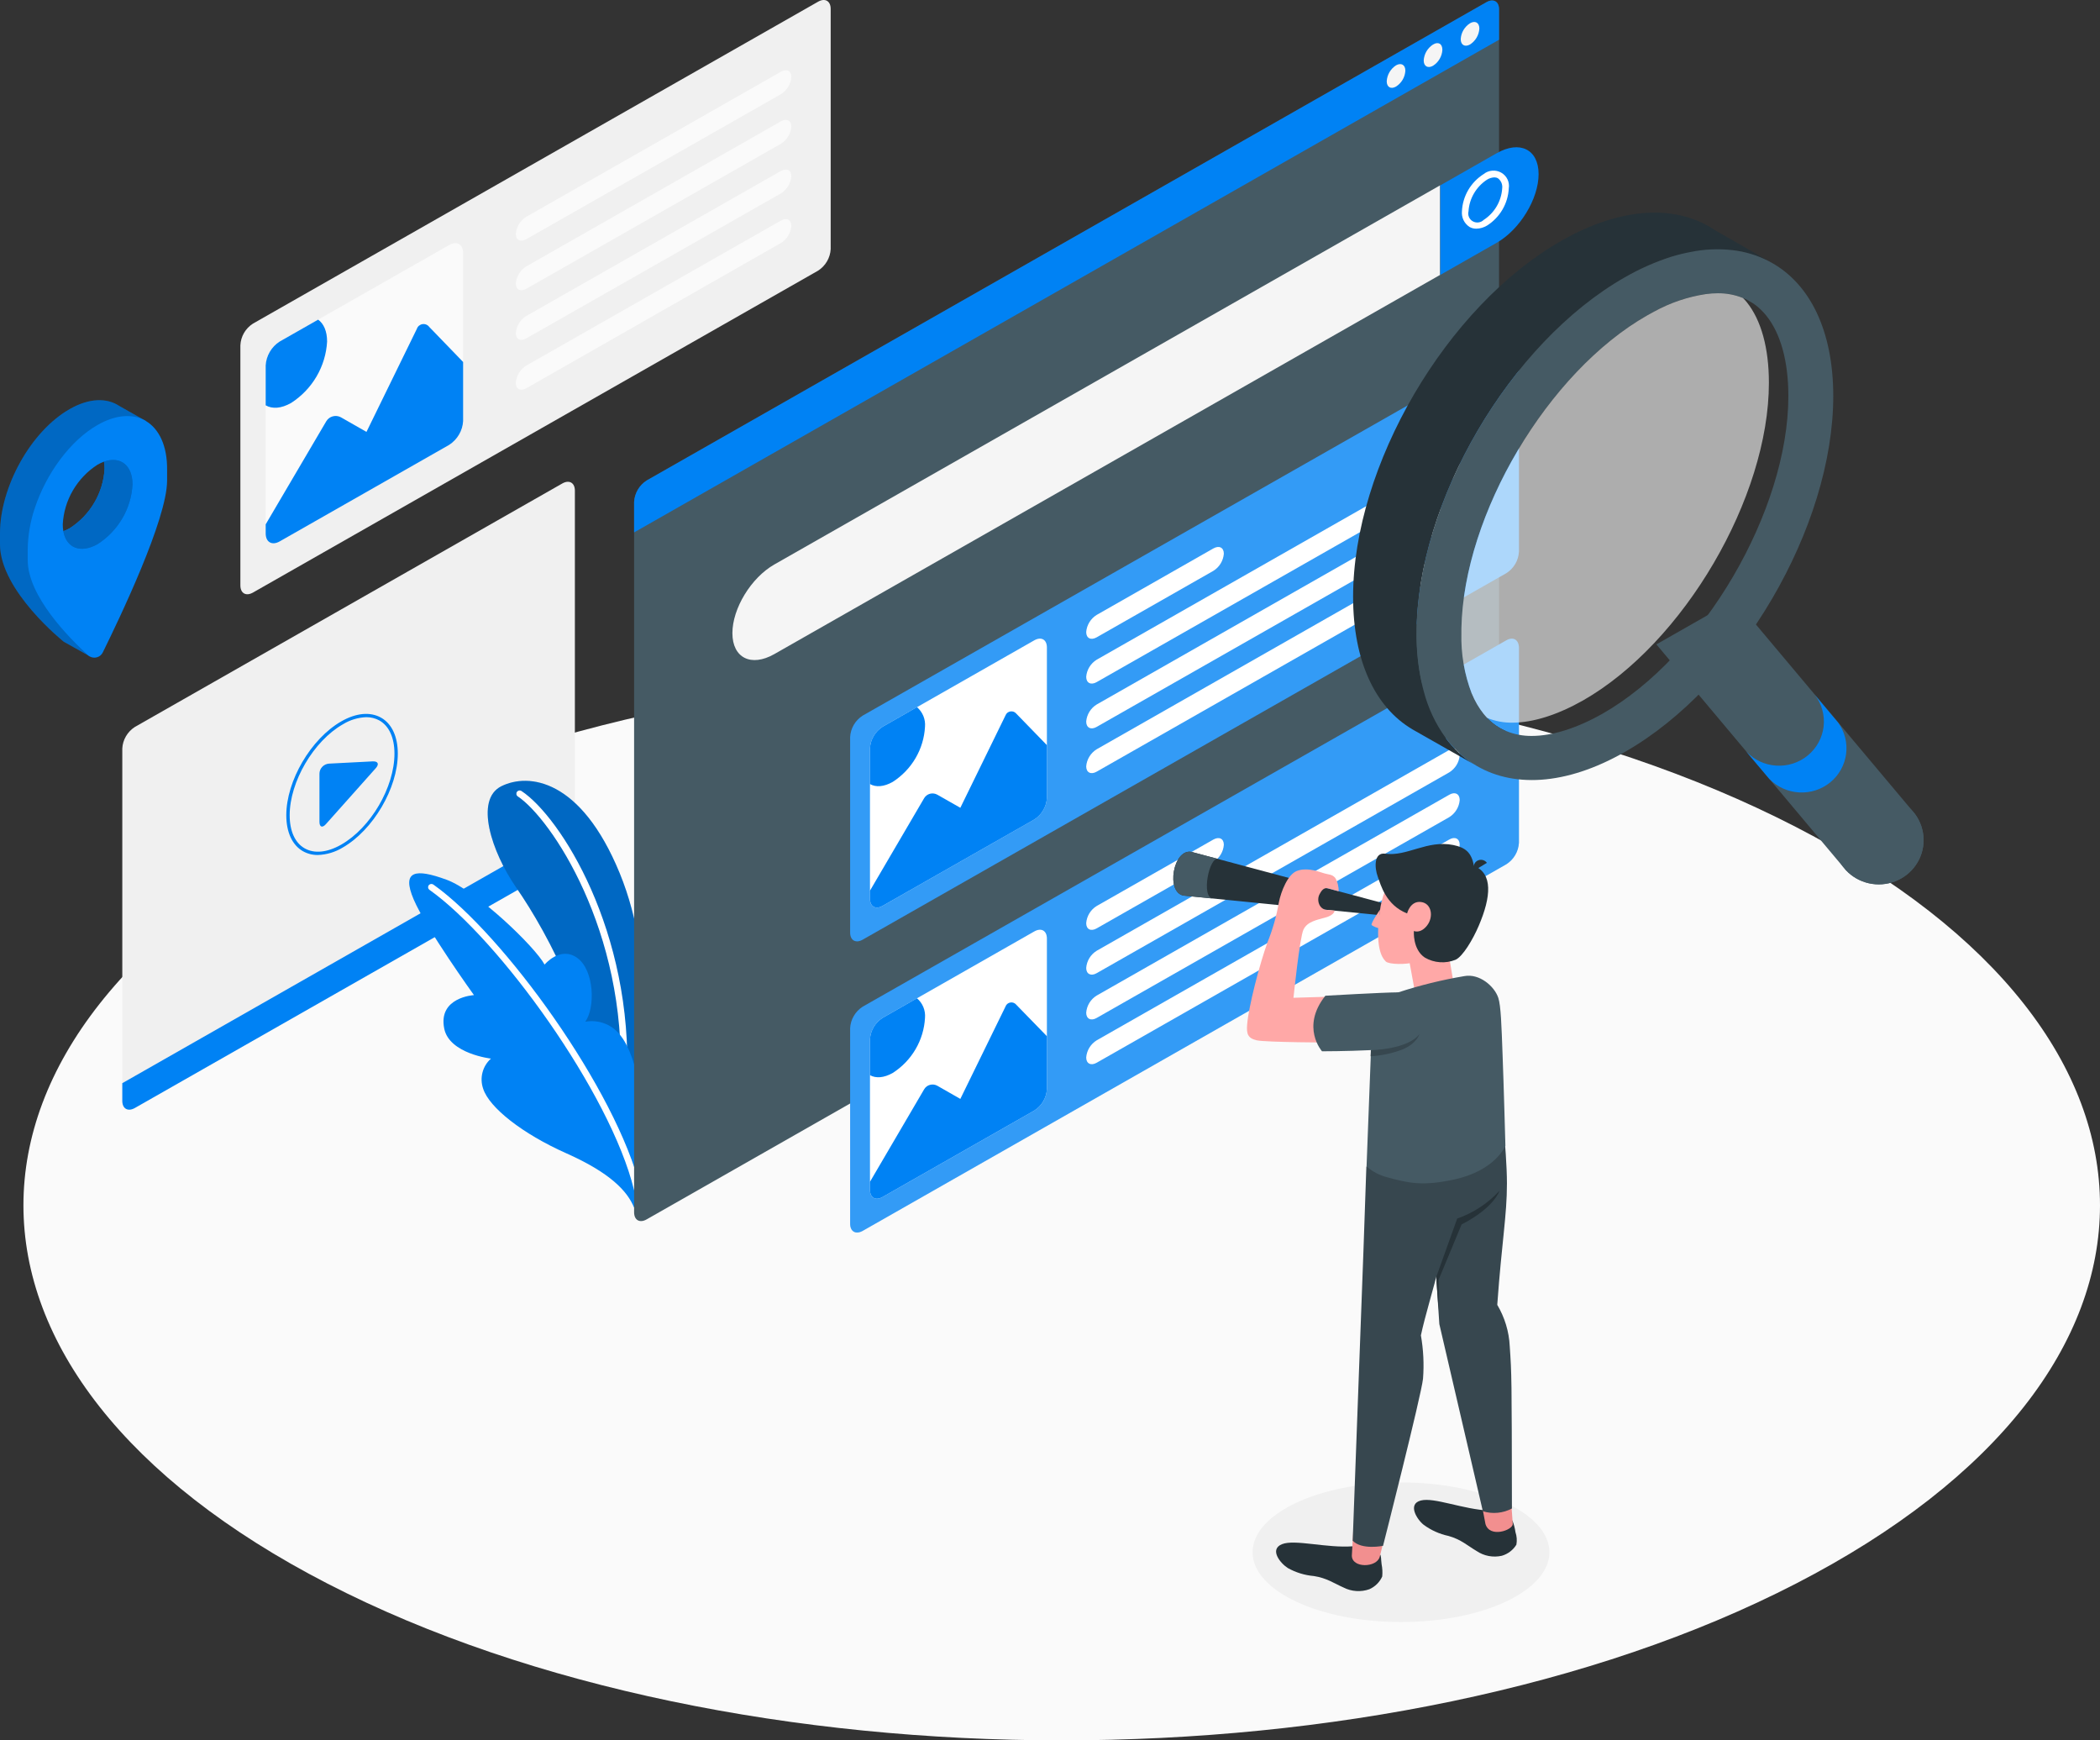 <svg width="105" height="87" viewBox="0 0 105 87" fill="none" xmlns="http://www.w3.org/2000/svg">
<rect x="0" y="0" width="105" height="87" fill="#333333" stroke="none"/>
<path d="M16.379 79.166C36.651 89.612 69.52 89.612 89.795 79.166C110.07 68.72 110.067 51.786 89.795 41.34C69.523 30.894 36.651 30.892 16.377 41.34C-3.898 51.788 -3.896 68.72 16.379 79.166Z" fill="#FAFAFA"/>
<path d="M70.05 81.085C74.149 81.085 77.471 79.522 77.471 77.596C77.471 75.668 74.149 74.106 70.05 74.106C65.951 74.106 62.629 75.668 62.629 77.596C62.629 79.522 65.951 81.085 70.05 81.085Z" fill="#F0F0F0"/>
<path d="M12.019 17.26V29.264C12.019 29.658 12.299 29.82 12.648 29.622L40.905 13.53C41.088 13.412 41.24 13.254 41.349 13.067C41.459 12.88 41.522 12.671 41.534 12.456V0.443C41.534 0.049 41.251 -0.114 40.905 0.085L12.648 16.177C12.463 16.295 12.31 16.455 12.2 16.643C12.091 16.832 12.029 17.043 12.019 17.26Z" fill="#F0F0F0"/>
<path d="M13.986 17.072L22.455 12.251C22.844 12.029 23.156 12.208 23.156 12.649V21.043C23.143 21.282 23.073 21.515 22.951 21.722C22.829 21.93 22.659 22.106 22.455 22.236L13.986 27.059C13.599 27.279 13.284 27.1 13.284 26.658V18.27C13.297 18.029 13.368 17.796 13.489 17.588C13.611 17.38 13.781 17.203 13.986 17.072Z" fill="#FAFAFA"/>
<path d="M20.843 16.439L18.324 21.59L17.042 20.859C16.919 20.793 16.774 20.776 16.639 20.813C16.503 20.849 16.388 20.936 16.316 21.055L13.284 26.212V26.663C13.284 27.105 13.599 27.284 13.986 27.064L22.455 22.241C22.658 22.11 22.828 21.934 22.95 21.727C23.072 21.52 23.143 21.287 23.156 21.048V18.096L21.463 16.344C21.425 16.292 21.373 16.251 21.313 16.226C21.253 16.201 21.187 16.194 21.123 16.203C21.059 16.213 20.999 16.241 20.949 16.282C20.9 16.324 20.863 16.378 20.843 16.439Z" fill="#0082F4"/>
<path d="M14.557 20.143C15.08 19.806 15.516 19.353 15.828 18.819C16.14 18.286 16.321 17.687 16.355 17.072C16.355 16.554 16.185 16.179 15.907 15.979L13.986 17.072C13.782 17.202 13.613 17.378 13.491 17.586C13.369 17.793 13.298 18.026 13.284 18.265V20.262C13.616 20.453 14.061 20.425 14.557 20.143Z" fill="#0082F4"/>
<path d="M26.317 10.836L39.042 3.588C39.332 3.423 39.567 3.54 39.567 3.851C39.554 4.025 39.5 4.193 39.408 4.342C39.317 4.492 39.191 4.617 39.042 4.71L26.317 11.955C26.026 12.12 25.791 12.003 25.791 11.693C25.805 11.519 25.859 11.351 25.95 11.202C26.041 11.054 26.167 10.928 26.317 10.836Z" fill="#FAFAFA"/>
<path d="M26.317 13.316L39.042 6.068C39.332 5.903 39.567 6.02 39.567 6.33C39.554 6.504 39.5 6.673 39.408 6.822C39.317 6.971 39.191 7.097 39.042 7.189L26.317 14.435C26.026 14.6 25.791 14.482 25.791 14.175C25.804 14.001 25.858 13.832 25.95 13.683C26.041 13.534 26.166 13.408 26.317 13.316Z" fill="#FAFAFA"/>
<path d="M26.317 15.795L39.042 8.549C39.332 8.385 39.567 8.502 39.567 8.81C39.554 8.983 39.5 9.152 39.408 9.301C39.317 9.45 39.191 9.576 39.042 9.669L26.317 16.914C26.026 17.081 25.791 16.964 25.791 16.654C25.804 16.48 25.858 16.312 25.95 16.162C26.041 16.013 26.166 15.887 26.317 15.795Z" fill="#FAFAFA"/>
<path d="M26.317 18.274L39.042 11.029C39.332 10.864 39.567 10.981 39.567 11.292C39.554 11.465 39.499 11.633 39.408 11.782C39.317 11.931 39.191 12.056 39.042 12.148L26.317 19.408C26.026 19.573 25.791 19.456 25.791 19.145C25.802 18.97 25.856 18.799 25.947 18.647C26.038 18.496 26.165 18.368 26.317 18.274Z" fill="#FAFAFA"/>
<path d="M6.115 55.029V37.414C6.126 37.199 6.189 36.99 6.299 36.803C6.408 36.616 6.56 36.458 6.744 36.34L28.114 24.169C28.46 23.971 28.744 24.131 28.744 24.527V42.142C28.731 42.357 28.668 42.566 28.559 42.753C28.45 42.94 28.297 43.098 28.114 43.216L6.744 55.387C6.395 55.585 6.115 55.425 6.115 55.029Z" fill="#F0F0F0"/>
<path d="M6.115 54.148V55.029C6.115 55.425 6.395 55.585 6.744 55.387L28.114 43.216C28.297 43.098 28.45 42.939 28.559 42.753C28.668 42.566 28.731 42.357 28.744 42.142V41.259L6.115 54.148Z" fill="#0082F4"/>
<path d="M16.454 38.173L18.632 38.061C18.898 38.047 18.971 38.195 18.794 38.395L16.292 41.202C16.115 41.4 15.973 41.345 15.973 41.082V38.677C15.973 38.548 16.024 38.425 16.113 38.332C16.202 38.238 16.324 38.182 16.454 38.173Z" fill="#0082F4"/>
<path d="M15.893 42.741C15.632 42.744 15.374 42.679 15.147 42.552C14.61 42.245 14.315 41.598 14.315 40.753C14.315 39.03 15.546 36.934 17.061 36.063C17.809 35.636 18.513 35.572 19.055 35.877C19.597 36.183 19.89 36.832 19.89 37.674C19.89 39.4 18.656 41.493 17.143 42.364C16.767 42.595 16.336 42.725 15.893 42.741ZM18.312 35.851C17.899 35.867 17.497 35.99 17.146 36.207C15.677 37.042 14.484 39.082 14.484 40.753C14.484 41.545 14.75 42.135 15.234 42.409C15.718 42.684 16.367 42.619 17.061 42.223C18.53 41.385 19.723 39.359 19.723 37.674C19.723 36.882 19.457 36.295 18.973 36.018C18.77 35.906 18.542 35.849 18.31 35.851H18.312Z" fill="#0082F4"/>
<path d="M7.293 21.045L5.969 20.296C5.338 19.878 4.46 19.895 3.489 20.448C1.553 21.546 0 24.331 0 26.67V27.202C0 29.541 3.189 32.08 3.189 32.08L4.491 32.808C4.491 32.808 3.709 31.927 3.799 31.746C4.663 30.018 6.974 25.135 6.974 23.226V22.694C6.978 22.309 6.929 21.925 6.826 21.553L6.974 21.637L7.293 21.045ZM3.487 26.407C2.519 26.956 1.742 26.51 1.742 25.415C2.26 25.333 3.564 23.138 3.487 22.434C4.455 21.885 5.229 22.331 5.231 23.427C5.199 24.024 5.024 24.605 4.72 25.123C4.417 25.641 3.995 26.081 3.487 26.407Z" fill="#0082F4"/>
<g opacity="0.2">
<path d="M7.293 21.045L5.969 20.296C5.338 19.878 4.46 19.895 3.489 20.448C1.553 21.546 0 24.331 0 26.67V27.202C0 29.541 3.189 32.08 3.189 32.08L4.491 32.808C4.491 32.808 3.709 31.927 3.799 31.746C4.663 30.018 6.974 25.135 6.974 23.226V22.694C6.978 22.309 6.929 21.925 6.826 21.553L6.974 21.637L7.293 21.045ZM3.487 26.407C2.519 26.956 1.742 26.51 1.742 25.415C2.26 25.333 3.564 23.138 3.487 22.434C4.455 21.885 5.229 22.331 5.231 23.427C5.199 24.024 5.024 24.605 4.72 25.123C4.417 25.641 3.995 26.081 3.487 26.407Z" fill="black"/>
</g>
<path d="M7.293 21.045C7.278 21.035 7.263 21.026 7.247 21.019C6.625 20.675 5.795 20.723 4.88 21.243C3.501 22.031 2.308 23.68 1.735 25.415C1.513 26.075 1.395 26.765 1.386 27.46V28C1.386 29.801 3.455 31.892 4.406 32.758C4.427 32.776 4.448 32.793 4.471 32.808C4.527 32.842 4.59 32.864 4.655 32.872C4.72 32.881 4.786 32.876 4.849 32.858C4.912 32.84 4.97 32.809 5.02 32.767C5.07 32.725 5.111 32.673 5.139 32.615C5.962 30.944 8.355 25.961 8.355 24.024V23.491C8.369 22.289 7.956 21.439 7.293 21.045ZM3.167 26.553C3.147 26.44 3.137 26.325 3.138 26.21C3.17 25.612 3.344 25.031 3.647 24.512C3.95 23.994 4.372 23.553 4.88 23.227C4.982 23.169 5.088 23.119 5.197 23.078C6.01 22.787 6.625 23.248 6.625 24.219C6.592 24.816 6.417 25.397 6.114 25.914C5.811 26.432 5.388 26.872 4.88 27.198C4.026 27.689 3.315 27.393 3.167 26.553Z" fill="#0082F4"/>
<path d="M6.625 24.221C6.593 24.818 6.418 25.399 6.114 25.916C5.811 26.434 5.389 26.874 4.881 27.2C4.026 27.677 3.315 27.393 3.167 26.553C3.278 26.515 3.385 26.466 3.487 26.407C3.994 26.081 4.417 25.64 4.719 25.122C5.022 24.605 5.197 24.024 5.229 23.427C5.23 23.311 5.22 23.195 5.198 23.081C6.011 22.79 6.625 23.25 6.625 24.221Z" fill="#0082F4"/>
<g opacity="0.2">
<path d="M6.625 24.221C6.593 24.818 6.418 25.399 6.114 25.916C5.811 26.434 5.389 26.874 4.881 27.2C4.026 27.677 3.315 27.393 3.167 26.553C3.278 26.515 3.385 26.466 3.487 26.407C3.994 26.081 4.417 25.64 4.719 25.122C5.022 24.605 5.197 24.024 5.229 23.427C5.23 23.311 5.22 23.195 5.198 23.081C6.011 22.79 6.625 23.25 6.625 24.221Z" fill="black"/>
</g>
<path d="M32.049 53.852C32.049 53.852 32.922 48.364 30.982 43.643C29.041 38.922 26.425 38.631 25.07 39.302C23.715 39.973 24.587 42.591 25.796 44.349C27.408 46.657 30.07 51.626 29.983 56.089L32.049 53.852Z" fill="#0082F4"/>
<path opacity="0.2" d="M32.049 53.852C32.049 53.852 32.922 48.364 30.982 43.643C29.041 38.922 26.425 38.631 25.07 39.302C23.715 39.973 24.587 42.591 25.796 44.349C27.408 46.657 30.07 51.626 29.983 56.089L32.049 53.852Z" fill="black"/>
<path d="M31.178 54.201C31.156 54.2 31.135 54.195 31.115 54.187C31.095 54.178 31.077 54.165 31.063 54.149C31.048 54.133 31.037 54.115 31.029 54.094C31.022 54.074 31.019 54.053 31.02 54.032C31.34 46.516 27.534 40.906 25.891 39.813C25.873 39.801 25.857 39.786 25.845 39.768C25.833 39.75 25.825 39.73 25.821 39.709C25.817 39.688 25.817 39.667 25.821 39.646C25.825 39.625 25.834 39.605 25.846 39.587C25.858 39.569 25.873 39.554 25.892 39.542C25.91 39.531 25.93 39.523 25.951 39.518C25.972 39.514 25.994 39.514 26.015 39.519C26.037 39.523 26.057 39.531 26.075 39.543C28.01 40.818 31.669 46.555 31.347 54.046C31.346 54.067 31.342 54.088 31.333 54.107C31.324 54.127 31.311 54.144 31.295 54.158C31.28 54.173 31.261 54.184 31.241 54.191C31.221 54.199 31.199 54.202 31.178 54.201Z" fill="white"/>
<path d="M31.705 60.37C31.374 59.549 30.517 58.632 28.318 57.654C26.118 56.675 24.463 55.37 24.158 54.425C24.067 54.164 24.055 53.882 24.124 53.614C24.193 53.346 24.34 53.105 24.548 52.919C24.548 52.919 22.474 52.68 22.213 51.427C21.886 49.847 23.698 49.745 23.698 49.745C23.698 49.745 21.32 46.442 20.688 44.972C20.057 43.502 20.785 43.413 22.319 43.974C23.853 44.535 26.776 47.358 27.229 48.22C27.229 48.22 28.02 47.265 28.872 47.893C29.724 48.521 29.765 50.399 29.261 51.077C29.601 51.014 29.951 51.05 30.27 51.18C30.589 51.31 30.863 51.529 31.059 51.809C31.925 52.928 32.211 55.728 32.211 55.728L31.705 60.37Z" fill="#0082F4"/>
<path d="M31.86 59.606C31.823 59.606 31.788 59.593 31.759 59.571C31.73 59.549 31.709 59.517 31.7 59.482C30.524 54.65 24.942 46.936 21.474 44.483C21.457 44.471 21.442 44.455 21.43 44.437C21.419 44.419 21.411 44.399 21.408 44.378C21.404 44.357 21.405 44.335 21.41 44.314C21.414 44.294 21.423 44.274 21.436 44.256C21.448 44.239 21.464 44.224 21.483 44.213C21.501 44.202 21.521 44.194 21.543 44.19C21.564 44.187 21.586 44.188 21.607 44.192C21.628 44.197 21.648 44.206 21.666 44.218C25.177 46.703 30.829 54.514 32.022 59.406C32.032 59.448 32.024 59.492 32.001 59.529C31.978 59.565 31.941 59.591 31.899 59.602L31.86 59.606Z" fill="white"/>
<path d="M75.659 10.943C75.63 10.943 75.602 10.935 75.577 10.922L74.897 10.533C74.878 10.522 74.862 10.508 74.849 10.491C74.835 10.474 74.826 10.455 74.82 10.434C74.814 10.414 74.813 10.392 74.816 10.371C74.819 10.35 74.826 10.329 74.837 10.311C74.847 10.292 74.862 10.276 74.879 10.263C74.896 10.25 74.916 10.241 74.936 10.235C74.957 10.23 74.979 10.228 75.001 10.231C75.022 10.234 75.043 10.241 75.061 10.251L75.741 10.64C75.76 10.651 75.777 10.665 75.79 10.682C75.803 10.699 75.813 10.718 75.818 10.739C75.824 10.759 75.825 10.781 75.823 10.802C75.82 10.823 75.813 10.844 75.802 10.862C75.787 10.887 75.767 10.907 75.742 10.922C75.716 10.936 75.688 10.943 75.659 10.943Z" fill="white"/>
<path d="M31.705 25.093V60.599C31.705 60.995 31.986 61.155 32.332 60.957L74.323 37.047C74.506 36.929 74.658 36.77 74.767 36.584C74.877 36.397 74.94 36.188 74.952 35.973V0.467C74.952 0.07 74.669 -0.089 74.323 0.109L32.332 24.019C32.149 24.137 31.997 24.295 31.888 24.482C31.779 24.669 31.717 24.878 31.705 25.093Z" fill="#455A64"/>
<path d="M36.62 31.651C36.62 32.889 37.556 33.357 38.715 32.699L72.003 13.743V9.266L38.715 28.219C37.556 28.88 36.62 30.415 36.62 31.651Z" fill="#F5F5F5"/>
<path d="M74.834 7.66C75.991 7.001 76.93 7.469 76.93 8.705C76.93 9.941 75.991 11.478 74.834 12.137L72.015 13.743V9.266L74.834 7.66Z" fill="#0082F4"/>
<path d="M73.818 11.432C73.697 11.434 73.578 11.404 73.474 11.344C73.345 11.259 73.243 11.142 73.176 11.004C73.11 10.866 73.082 10.713 73.097 10.561C73.114 10.188 73.222 9.824 73.411 9.5C73.601 9.176 73.866 8.902 74.185 8.7C74.307 8.602 74.456 8.543 74.613 8.531C74.77 8.518 74.927 8.553 75.063 8.631C75.199 8.709 75.308 8.826 75.375 8.966C75.442 9.106 75.464 9.263 75.439 9.416C75.421 9.789 75.313 10.153 75.123 10.477C74.934 10.801 74.669 11.075 74.35 11.277C74.189 11.374 74.006 11.428 73.818 11.432ZM74.715 8.867C74.585 8.874 74.46 8.913 74.35 8.982C74.083 9.157 73.86 9.391 73.7 9.665C73.539 9.939 73.445 10.246 73.426 10.561C73.401 10.656 73.408 10.757 73.447 10.848C73.485 10.938 73.552 11.014 73.639 11.063C73.725 11.112 73.825 11.131 73.924 11.119C74.023 11.106 74.115 11.062 74.185 10.993C74.453 10.819 74.676 10.585 74.836 10.311C74.996 10.037 75.09 9.73 75.11 9.414C75.122 9.319 75.109 9.223 75.072 9.135C75.034 9.047 74.974 8.97 74.897 8.913C74.842 8.881 74.779 8.866 74.715 8.867Z" fill="white"/>
<path d="M75.318 17.459L43.136 35.773C42.952 35.89 42.8 36.048 42.69 36.235C42.581 36.421 42.518 36.631 42.507 36.846V46.614C42.507 47.011 42.788 47.17 43.136 46.972L75.318 28.651C75.501 28.534 75.654 28.375 75.763 28.189C75.872 28.002 75.935 27.793 75.947 27.577V17.817C75.935 17.42 75.654 17.26 75.318 17.459Z" fill="#0082F4"/>
<path opacity="0.2" d="M75.318 17.459L43.136 35.773C42.952 35.89 42.8 36.048 42.69 36.235C42.581 36.421 42.518 36.631 42.507 36.846V46.614C42.507 47.011 42.788 47.17 43.136 46.972L75.318 28.651C75.501 28.534 75.654 28.375 75.763 28.189C75.872 28.002 75.935 27.793 75.947 27.577V17.817C75.935 17.42 75.654 17.26 75.318 17.459Z" fill="white"/>
<path d="M54.835 30.739L60.667 27.417C60.957 27.253 61.192 27.37 61.192 27.68C61.178 27.853 61.124 28.021 61.033 28.17C60.942 28.319 60.816 28.445 60.667 28.537L54.835 31.859C54.545 32.023 54.31 31.906 54.31 31.596C54.323 31.423 54.378 31.255 54.469 31.106C54.56 30.957 54.685 30.831 54.835 30.739Z" fill="white"/>
<path d="M54.31 33.835C54.31 34.145 54.552 34.262 54.835 34.097L72.463 24.06C72.612 23.967 72.737 23.841 72.828 23.692C72.919 23.542 72.973 23.374 72.985 23.201C72.985 22.893 72.743 22.776 72.463 22.94L54.835 32.978C54.685 33.07 54.56 33.196 54.469 33.344C54.378 33.493 54.323 33.661 54.31 33.835Z" fill="white"/>
<path d="M54.31 36.073C54.31 36.383 54.552 36.501 54.835 36.336L72.463 26.298C72.612 26.206 72.737 26.079 72.828 25.93C72.919 25.781 72.973 25.613 72.985 25.439C72.985 25.131 72.743 25.014 72.463 25.179L54.835 35.217C54.685 35.309 54.56 35.434 54.469 35.583C54.378 35.732 54.323 35.9 54.31 36.073Z" fill="white"/>
<path d="M54.31 38.312C54.31 38.622 54.552 38.739 54.835 38.574L72.463 28.537C72.612 28.444 72.737 28.318 72.828 28.169C72.919 28.019 72.973 27.851 72.985 27.677C72.985 27.37 72.743 27.253 72.463 27.417L54.835 37.455C54.685 37.547 54.56 37.673 54.469 37.822C54.378 37.97 54.323 38.138 54.31 38.312Z" fill="white"/>
<path d="M44.128 36.331L51.716 32.009C52.065 31.813 52.345 31.973 52.345 32.367V39.892C52.334 40.107 52.27 40.316 52.161 40.503C52.052 40.689 51.899 40.848 51.716 40.965L44.128 45.285C43.782 45.483 43.499 45.323 43.499 44.929V37.405C43.511 37.19 43.574 36.98 43.683 36.794C43.792 36.607 43.945 36.448 44.128 36.331Z" fill="white"/>
<path d="M50.274 35.765L48.017 40.381L46.867 39.727C46.756 39.664 46.624 39.647 46.5 39.679C46.377 39.712 46.271 39.792 46.207 39.901L43.499 44.524V44.927C43.499 45.323 43.782 45.483 44.128 45.285L51.716 40.966C51.9 40.848 52.052 40.69 52.161 40.503C52.271 40.316 52.334 40.107 52.345 39.892V37.25L50.819 35.679C50.784 35.636 50.738 35.602 50.686 35.581C50.633 35.561 50.576 35.555 50.521 35.564C50.465 35.572 50.413 35.596 50.369 35.631C50.326 35.667 50.293 35.713 50.274 35.765Z" fill="#0082F4"/>
<path d="M44.639 39.085C45.108 38.783 45.498 38.376 45.778 37.898C46.058 37.419 46.22 36.883 46.25 36.331C46.266 36.148 46.238 35.964 46.169 35.793C46.099 35.623 45.989 35.471 45.849 35.35L44.128 36.331C43.945 36.448 43.792 36.607 43.683 36.794C43.574 36.98 43.511 37.19 43.499 37.405V39.195C43.792 39.362 44.194 39.338 44.639 39.085Z" fill="#0082F4"/>
<path d="M75.318 32.009L43.136 50.323C42.953 50.44 42.8 50.599 42.691 50.786C42.581 50.972 42.519 51.182 42.507 51.397V61.172C42.507 61.566 42.788 61.726 43.136 61.53L75.318 43.204C75.501 43.087 75.654 42.928 75.763 42.742C75.872 42.555 75.935 42.345 75.947 42.13V32.367C75.935 31.973 75.654 31.818 75.318 32.009Z" fill="#0082F4"/>
<path opacity="0.2" d="M75.318 32.009L43.136 50.323C42.953 50.44 42.8 50.599 42.691 50.786C42.581 50.972 42.519 51.182 42.507 51.397V61.172C42.507 61.566 42.788 61.726 43.136 61.53L75.318 43.204C75.501 43.087 75.654 42.928 75.763 42.742C75.872 42.555 75.935 42.345 75.947 42.13V32.367C75.935 31.973 75.654 31.818 75.318 32.009Z" fill="white"/>
<path d="M54.835 45.29L60.667 41.97C60.957 41.806 61.192 41.922 61.192 42.23C61.179 42.404 61.125 42.573 61.033 42.722C60.942 42.871 60.816 42.997 60.667 43.089L54.835 46.409C54.545 46.574 54.31 46.457 54.31 46.149C54.323 45.975 54.377 45.807 54.468 45.657C54.559 45.508 54.685 45.382 54.835 45.29Z" fill="white"/>
<path d="M54.31 48.388C54.31 48.695 54.552 48.812 54.835 48.648L72.463 38.61C72.612 38.517 72.737 38.392 72.827 38.243C72.918 38.094 72.972 37.926 72.985 37.753C72.985 37.443 72.743 37.326 72.463 37.491L54.835 47.528C54.685 47.621 54.559 47.747 54.468 47.896C54.377 48.045 54.323 48.214 54.31 48.388Z" fill="white"/>
<path d="M54.31 50.626C54.31 50.934 54.552 51.051 54.835 50.886L72.463 40.849C72.612 40.756 72.737 40.63 72.827 40.481C72.918 40.333 72.972 40.165 72.985 39.992C72.985 39.681 72.743 39.565 72.463 39.729L54.835 49.767C54.685 49.859 54.559 49.985 54.468 50.134C54.377 50.284 54.323 50.452 54.31 50.626Z" fill="white"/>
<path d="M54.31 52.864C54.31 53.172 54.552 53.289 54.835 53.125L72.463 43.087C72.612 42.995 72.737 42.869 72.827 42.72C72.918 42.571 72.972 42.403 72.985 42.23C72.985 41.92 72.743 41.803 72.463 41.968L54.835 52.005C54.685 52.098 54.559 52.224 54.468 52.373C54.377 52.522 54.323 52.691 54.31 52.864Z" fill="white"/>
<path d="M44.128 50.884L51.716 46.562C52.065 46.364 52.345 46.524 52.345 46.92V54.442C52.334 54.657 52.271 54.867 52.162 55.054C52.053 55.24 51.9 55.399 51.716 55.516L44.128 59.838C43.782 60.036 43.499 59.876 43.499 59.48V51.958C43.511 51.743 43.574 51.533 43.683 51.346C43.792 51.16 43.945 51.001 44.128 50.884Z" fill="white"/>
<path d="M50.274 50.318L48.017 54.934L46.867 54.277C46.812 54.246 46.751 54.226 46.688 54.218C46.625 54.21 46.561 54.214 46.5 54.231C46.438 54.247 46.381 54.275 46.331 54.314C46.28 54.352 46.238 54.4 46.207 54.454L43.499 59.077V59.48C43.499 59.876 43.782 60.036 44.128 59.838L51.716 55.516C51.9 55.399 52.052 55.241 52.161 55.055C52.271 54.868 52.334 54.659 52.345 54.444V51.8L50.819 50.232C50.785 50.188 50.739 50.153 50.686 50.132C50.633 50.111 50.576 50.105 50.52 50.114C50.464 50.123 50.412 50.146 50.368 50.182C50.325 50.218 50.292 50.265 50.274 50.318Z" fill="#0082F4"/>
<path d="M44.639 53.635C45.108 53.334 45.498 52.928 45.778 52.45C46.058 51.972 46.22 51.435 46.25 50.884C46.266 50.701 46.238 50.516 46.169 50.346C46.099 50.175 45.989 50.024 45.849 49.903L44.128 50.884C43.945 51.001 43.792 51.16 43.683 51.346C43.574 51.533 43.511 51.742 43.499 51.958V53.748C43.792 53.912 44.194 53.888 44.639 53.635Z" fill="#0082F4"/>
<path d="M74.952 1.987V0.467C74.952 0.07 74.669 -0.089 74.323 0.109L32.334 24.019C32.151 24.136 31.998 24.295 31.889 24.481C31.78 24.668 31.717 24.878 31.705 25.093V26.615L74.952 1.987Z" fill="#0082F4"/>
<path d="M69.801 3.266C69.666 3.354 69.553 3.471 69.472 3.61C69.392 3.748 69.345 3.904 69.336 4.063C69.336 4.356 69.544 4.476 69.801 4.328C69.937 4.241 70.05 4.124 70.132 3.986C70.213 3.848 70.26 3.693 70.268 3.533C70.268 3.24 70.06 3.12 69.801 3.266Z" fill="#F5F5F5"/>
<path d="M71.652 2.225C71.516 2.313 71.403 2.431 71.322 2.569C71.241 2.707 71.194 2.863 71.185 3.022C71.185 3.316 71.396 3.433 71.652 3.287C71.788 3.2 71.902 3.083 71.983 2.944C72.064 2.806 72.111 2.65 72.119 2.49C72.119 2.185 71.911 2.068 71.652 2.225Z" fill="#F5F5F5"/>
<path d="M73.503 1.161C73.367 1.248 73.254 1.365 73.172 1.503C73.091 1.641 73.044 1.796 73.036 1.956C73.036 2.249 73.244 2.369 73.503 2.223C73.638 2.135 73.751 2.018 73.832 1.879C73.912 1.741 73.959 1.586 73.968 1.426C73.968 1.133 73.76 1.013 73.503 1.161Z" fill="#F5F5F5"/>
<path d="M75.623 76.02C75.696 76.204 75.746 76.395 75.773 76.591C75.841 76.793 75.857 77.008 75.819 77.218C75.656 77.486 75.397 77.683 75.093 77.772C74.877 77.821 74.652 77.825 74.434 77.784C74.217 77.743 74.01 77.657 73.827 77.533C73.385 77.273 73.053 76.956 72.424 76.781C71.975 76.686 71.553 76.496 71.185 76.225C70.837 75.951 70.372 75.187 71.037 75.011C71.703 74.834 73.152 75.457 74.471 75.514L75.623 76.02Z" fill="#263238"/>
<path d="M75.56 75.161C75.56 75.161 75.638 76.073 75.638 76.185C75.638 76.493 74.486 76.9 74.273 76.185L74.089 75.216L75.56 75.161Z" fill="#F28F8F"/>
<path d="M74.147 55.16C74.543 55.734 74.906 56.33 75.233 56.945C75.233 56.945 75.347 58.272 75.347 59.155C75.347 60.778 75.093 62.031 74.863 65.229C75.237 65.858 75.452 66.567 75.487 67.295C75.584 68.744 75.587 68.727 75.596 75.409C75.376 75.527 75.134 75.599 74.885 75.623C74.635 75.647 74.384 75.621 74.144 75.548L71.967 66.191L71.725 62.518L71.043 57.952L74.147 55.16Z" fill="#37474F"/>
<path d="M68.993 77.693C69.07 77.772 69.044 77.932 69.08 78.194C69.12 78.396 69.131 78.603 69.111 78.808C68.984 79.091 68.755 79.318 68.468 79.445C68.259 79.519 68.037 79.55 67.815 79.535C67.594 79.521 67.378 79.462 67.18 79.361C66.711 79.156 66.341 78.884 65.695 78.786C65.237 78.747 64.794 78.611 64.395 78.388C64.015 78.149 63.456 77.457 64.095 77.195C64.734 76.932 66.336 77.402 67.65 77.297L68.993 77.693Z" fill="#263238"/>
<path d="M69.295 76.548C69.295 76.548 69.053 77.588 68.988 77.82C68.843 78.376 67.592 78.404 67.592 77.763L67.677 76.283L69.295 76.548Z" fill="#F28F8F"/>
<path d="M71.323 55.444C71.95 56.659 72.555 57.73 72.574 59.024C72.62 61.761 71.468 64.775 71.045 66.754C71.171 67.469 71.207 68.198 71.151 68.923C71.066 69.751 69.152 77.275 69.152 77.275C69.152 77.275 68.088 77.495 67.635 77.02L68.172 62.532L68.318 58.324L71.323 55.444Z" fill="#37474F"/>
<path d="M70.461 48.024L70.856 50.179L72.83 50.036L72.416 47.595L70.461 48.024Z" fill="#FFA8A7"/>
<path d="M74.914 49.879C74.718 49.294 73.966 48.657 73.22 48.795C72.101 48.983 70.998 49.254 69.92 49.607C69.23 49.846 68.601 50.44 68.543 52.678L68.328 58.31C68.626 58.572 68.984 58.758 69.371 58.855C70.418 59.139 71.11 59.308 72.703 58.964C74.776 58.518 75.27 57.279 75.27 57.279C75.27 57.279 75.19 54.299 75.127 52.678C75.076 51.301 75.047 50.282 74.914 49.879Z" fill="#455A64"/>
<path d="M69.62 45.273L59.566 42.583C58.656 42.428 58.276 44.619 59.186 44.772L69.511 45.8L69.62 45.273Z" fill="#263238"/>
<path d="M66.728 49.817L64.674 49.879C64.674 49.879 64.983 46.865 65.174 46.468C65.366 46.072 65.823 45.991 66.278 45.865C66.733 45.738 66.73 45.523 66.73 45.523L66.321 45.483C65.963 45.447 65.82 45.005 65.975 44.707C66.05 44.569 66.171 44.349 66.389 44.409L66.931 44.554C66.939 44.319 66.88 44.085 66.759 43.882C66.578 43.683 66.457 43.745 66.094 43.621C65.825 43.528 65.276 43.364 64.833 43.543C64.391 43.722 64.054 44.543 63.94 45.123C63.825 45.793 63.639 46.45 63.384 47.082C62.989 48.156 62.416 50.361 62.355 51.244C62.329 51.652 62.368 51.895 62.827 52.003C63.287 52.11 66.67 52.117 66.67 52.117L66.728 49.817Z" fill="#FFA8A7"/>
<path d="M69 45.474C69 45.474 68.516 46.17 68.584 46.247C68.693 46.319 68.815 46.371 68.942 46.402L69 45.474Z" fill="#FFA8A7"/>
<path d="M70.459 43.273C70 43.512 69.206 43.925 68.986 45.586C68.761 47.289 69.058 47.838 69.291 48.065C69.45 48.218 70.307 48.227 70.742 48.099C71.28 47.941 72.492 47.485 73.046 46.609C73.697 45.578 73.842 44.199 73.109 43.65C72.736 43.371 72.297 43.19 71.834 43.124C71.37 43.058 70.897 43.109 70.459 43.273Z" fill="#FFA8A7"/>
<path d="M71.812 63.837L72.86 60.916C73.672 60.632 74.4 60.153 74.977 59.522C74.977 59.522 74.735 60.355 73.08 61.21L71.931 63.973V65.51L71.812 63.837Z" fill="#263238"/>
<path d="M68.891 43.834C69.041 44.242 69.295 45.244 70.355 45.662C70.355 45.662 70.507 45.025 71.05 45.091C71.592 45.158 71.686 45.843 71.352 46.268C71.018 46.693 70.694 46.54 70.694 46.54C70.694 46.54 70.621 47.454 71.241 47.869C71.471 48.003 71.73 48.083 71.997 48.101C72.264 48.12 72.532 48.077 72.78 47.977C73.135 47.817 73.641 46.974 73.936 46.282C74.561 44.822 74.65 43.657 73.694 43.28C73.576 42.617 73.273 42.366 72.663 42.242C71.352 41.977 70.36 42.827 69.259 42.676C68.695 42.597 68.717 43.366 68.891 43.834Z" fill="#263238"/>
<path d="M73.726 43.511L74.345 43.132C74.291 43.057 74.21 43.006 74.12 42.988C74.028 42.97 73.934 42.987 73.855 43.035C73.776 43.084 73.719 43.16 73.695 43.248C73.671 43.336 73.682 43.43 73.726 43.511Z" fill="#263238"/>
<path d="M66.268 49.776C66.268 49.776 69.16 49.611 69.898 49.607C70.636 49.602 71.42 50.845 70.96 51.692C70.655 52.248 69.704 52.439 68.506 52.496C67.309 52.554 66.101 52.554 66.101 52.554C66.101 52.554 65.024 51.344 66.268 49.776Z" fill="#455A64"/>
<path d="M68.543 52.497C68.543 52.497 70.375 52.473 70.975 51.693C70.975 51.693 70.834 52.17 70.123 52.463C69.613 52.657 69.076 52.771 68.531 52.802L68.543 52.497Z" fill="#37474F"/>
<path d="M59.566 42.583C58.656 42.428 58.276 44.619 59.186 44.772L60.638 44.915C60.047 44.855 60.456 42.819 60.906 42.939L59.566 42.583Z" fill="#455A64"/>
<path d="M96.18 41.998C96.181 42.443 96.045 42.877 95.791 43.244C95.538 43.611 95.178 43.894 94.758 44.056C94.339 44.219 93.88 44.253 93.441 44.154C93.002 44.055 92.603 43.828 92.297 43.502L92.149 43.325C91.805 42.872 91.65 42.306 91.716 41.744C91.783 41.181 92.065 40.666 92.506 40.303C92.947 39.94 93.512 39.758 94.085 39.794C94.658 39.83 95.195 40.082 95.585 40.497L95.738 40.679C96.025 41.06 96.18 41.523 96.18 41.998Z" fill="#455A64"/>
<path d="M96.18 41.999C96.181 42.443 96.045 42.877 95.791 43.244C95.538 43.611 95.178 43.894 94.758 44.057C94.339 44.219 93.88 44.253 93.441 44.154C93.002 44.055 92.603 43.828 92.297 43.502L92.149 43.326L82.819 32.212L86.751 29.973L95.585 40.493L95.738 40.674C96.026 41.057 96.181 41.522 96.18 41.999Z" fill="#455A64"/>
<path d="M88.462 38.932C88.854 39.337 89.387 39.581 89.954 39.613C90.521 39.646 91.079 39.465 91.516 39.107C91.952 38.749 92.235 38.241 92.306 37.685C92.378 37.129 92.233 36.568 91.9 36.114L90.746 34.742C91.091 35.195 91.246 35.761 91.18 36.324C91.113 36.887 90.83 37.403 90.388 37.766C89.947 38.129 89.381 38.31 88.808 38.273C88.234 38.236 87.697 37.983 87.308 37.567L88.462 38.932Z" fill="#0082F4"/>
<path d="M86.601 12.502C87.305 12.579 87.986 12.797 88.602 13.143L85.764 11.516C83.859 10.225 81.118 10.301 78.072 12.034C72.32 15.31 67.655 23.279 67.655 29.832C67.655 33.052 68.765 35.352 70.597 36.445L70.636 36.469L73.665 38.19C73.128 37.845 72.66 37.406 72.284 36.894C73.03 36.974 73.785 36.932 74.517 36.767C74.783 36.71 75.052 36.641 75.325 36.555C75.29 36.544 75.255 36.531 75.221 36.514C75.076 36.447 74.936 36.367 74.805 36.276C74.567 36.112 74.355 35.914 74.176 35.689C73.931 35.38 73.733 35.038 73.585 34.675C73.388 34.703 73.189 34.717 72.99 34.717C72.519 34.727 72.052 34.635 71.621 34.448C71.52 34.402 71.422 34.35 71.328 34.293C71.243 34.24 71.159 34.178 71.086 34.116C70.911 33.308 70.826 32.484 70.832 31.658C70.832 25.107 75.497 17.136 81.254 13.86C81.988 13.437 82.767 13.093 83.576 12.833C83.794 12.921 83.999 13.037 84.186 13.179C84.384 13.329 84.562 13.502 84.716 13.695C84.961 14.004 85.161 14.347 85.309 14.711C85.507 14.684 85.707 14.671 85.907 14.671C86.454 14.656 86.995 14.786 87.475 15.046C87.596 15.111 87.712 15.186 87.82 15.27C87.777 15.079 87.731 14.89 87.675 14.711C87.457 13.916 87.093 13.168 86.601 12.502Z" fill="#263238"/>
<path d="M88.602 13.144L88.438 13.055C87.865 12.76 87.243 12.572 86.601 12.502C85.912 12.426 85.216 12.457 84.537 12.595C84.21 12.656 83.887 12.736 83.569 12.833C82.76 13.093 81.981 13.437 81.246 13.86C75.49 17.136 70.825 25.107 70.825 31.658C70.818 32.484 70.904 33.308 71.079 34.116C71.11 34.262 71.146 34.4 71.183 34.538C71.398 35.383 71.772 36.181 72.286 36.889C72.515 37.201 72.779 37.487 73.072 37.741C73.26 37.903 73.458 38.052 73.668 38.185C75.567 39.395 78.265 39.29 81.241 37.591C86.998 34.314 91.663 26.346 91.663 19.792C91.66 16.516 90.492 14.213 88.602 13.144ZM87.465 15.053C87.586 15.118 87.702 15.193 87.811 15.277C87.993 15.423 88.159 15.588 88.307 15.769C89.033 16.666 89.418 18.062 89.418 19.799C89.418 25.527 85.159 32.811 80.119 35.682C78.848 36.398 77.626 36.789 76.588 36.789C76.155 36.794 75.726 36.713 75.325 36.55C75.289 36.54 75.255 36.526 75.221 36.51C75.076 36.443 74.936 36.363 74.805 36.271C74.642 36.158 74.491 36.029 74.355 35.885C74.294 35.822 74.236 35.753 74.178 35.684C73.934 35.375 73.735 35.034 73.588 34.67C73.219 33.707 73.043 32.682 73.07 31.653C73.07 31.577 73.07 31.503 73.07 31.415C73.177 25.711 77.389 18.592 82.364 15.762C82.478 15.697 82.594 15.633 82.71 15.573C83.512 15.131 84.388 14.834 85.297 14.697C85.495 14.67 85.695 14.656 85.894 14.657C86.325 14.653 86.752 14.734 87.15 14.895C87.259 14.938 87.365 14.99 87.465 15.05V15.053Z" fill="#455A64"/>
<path opacity="0.6" d="M88.445 19.136C88.445 24.864 84.186 32.147 79.146 35.018C77.876 35.734 76.656 36.126 75.615 36.126C75.183 36.131 74.754 36.05 74.355 35.887C74.294 35.825 74.236 35.756 74.178 35.687C73.934 35.378 73.735 35.036 73.588 34.672C73.219 33.709 73.043 32.685 73.07 31.656C73.07 31.579 73.07 31.505 73.07 31.417C73.177 25.713 77.389 18.594 82.364 15.764C82.478 15.7 82.594 15.635 82.71 15.575C83.512 15.133 84.388 14.837 85.297 14.7C85.495 14.672 85.695 14.659 85.894 14.659C86.325 14.655 86.752 14.737 87.15 14.898C87.216 14.962 87.276 15.031 87.334 15.101C88.06 16.003 88.445 17.399 88.445 19.136Z" fill="white"/>
</svg>
